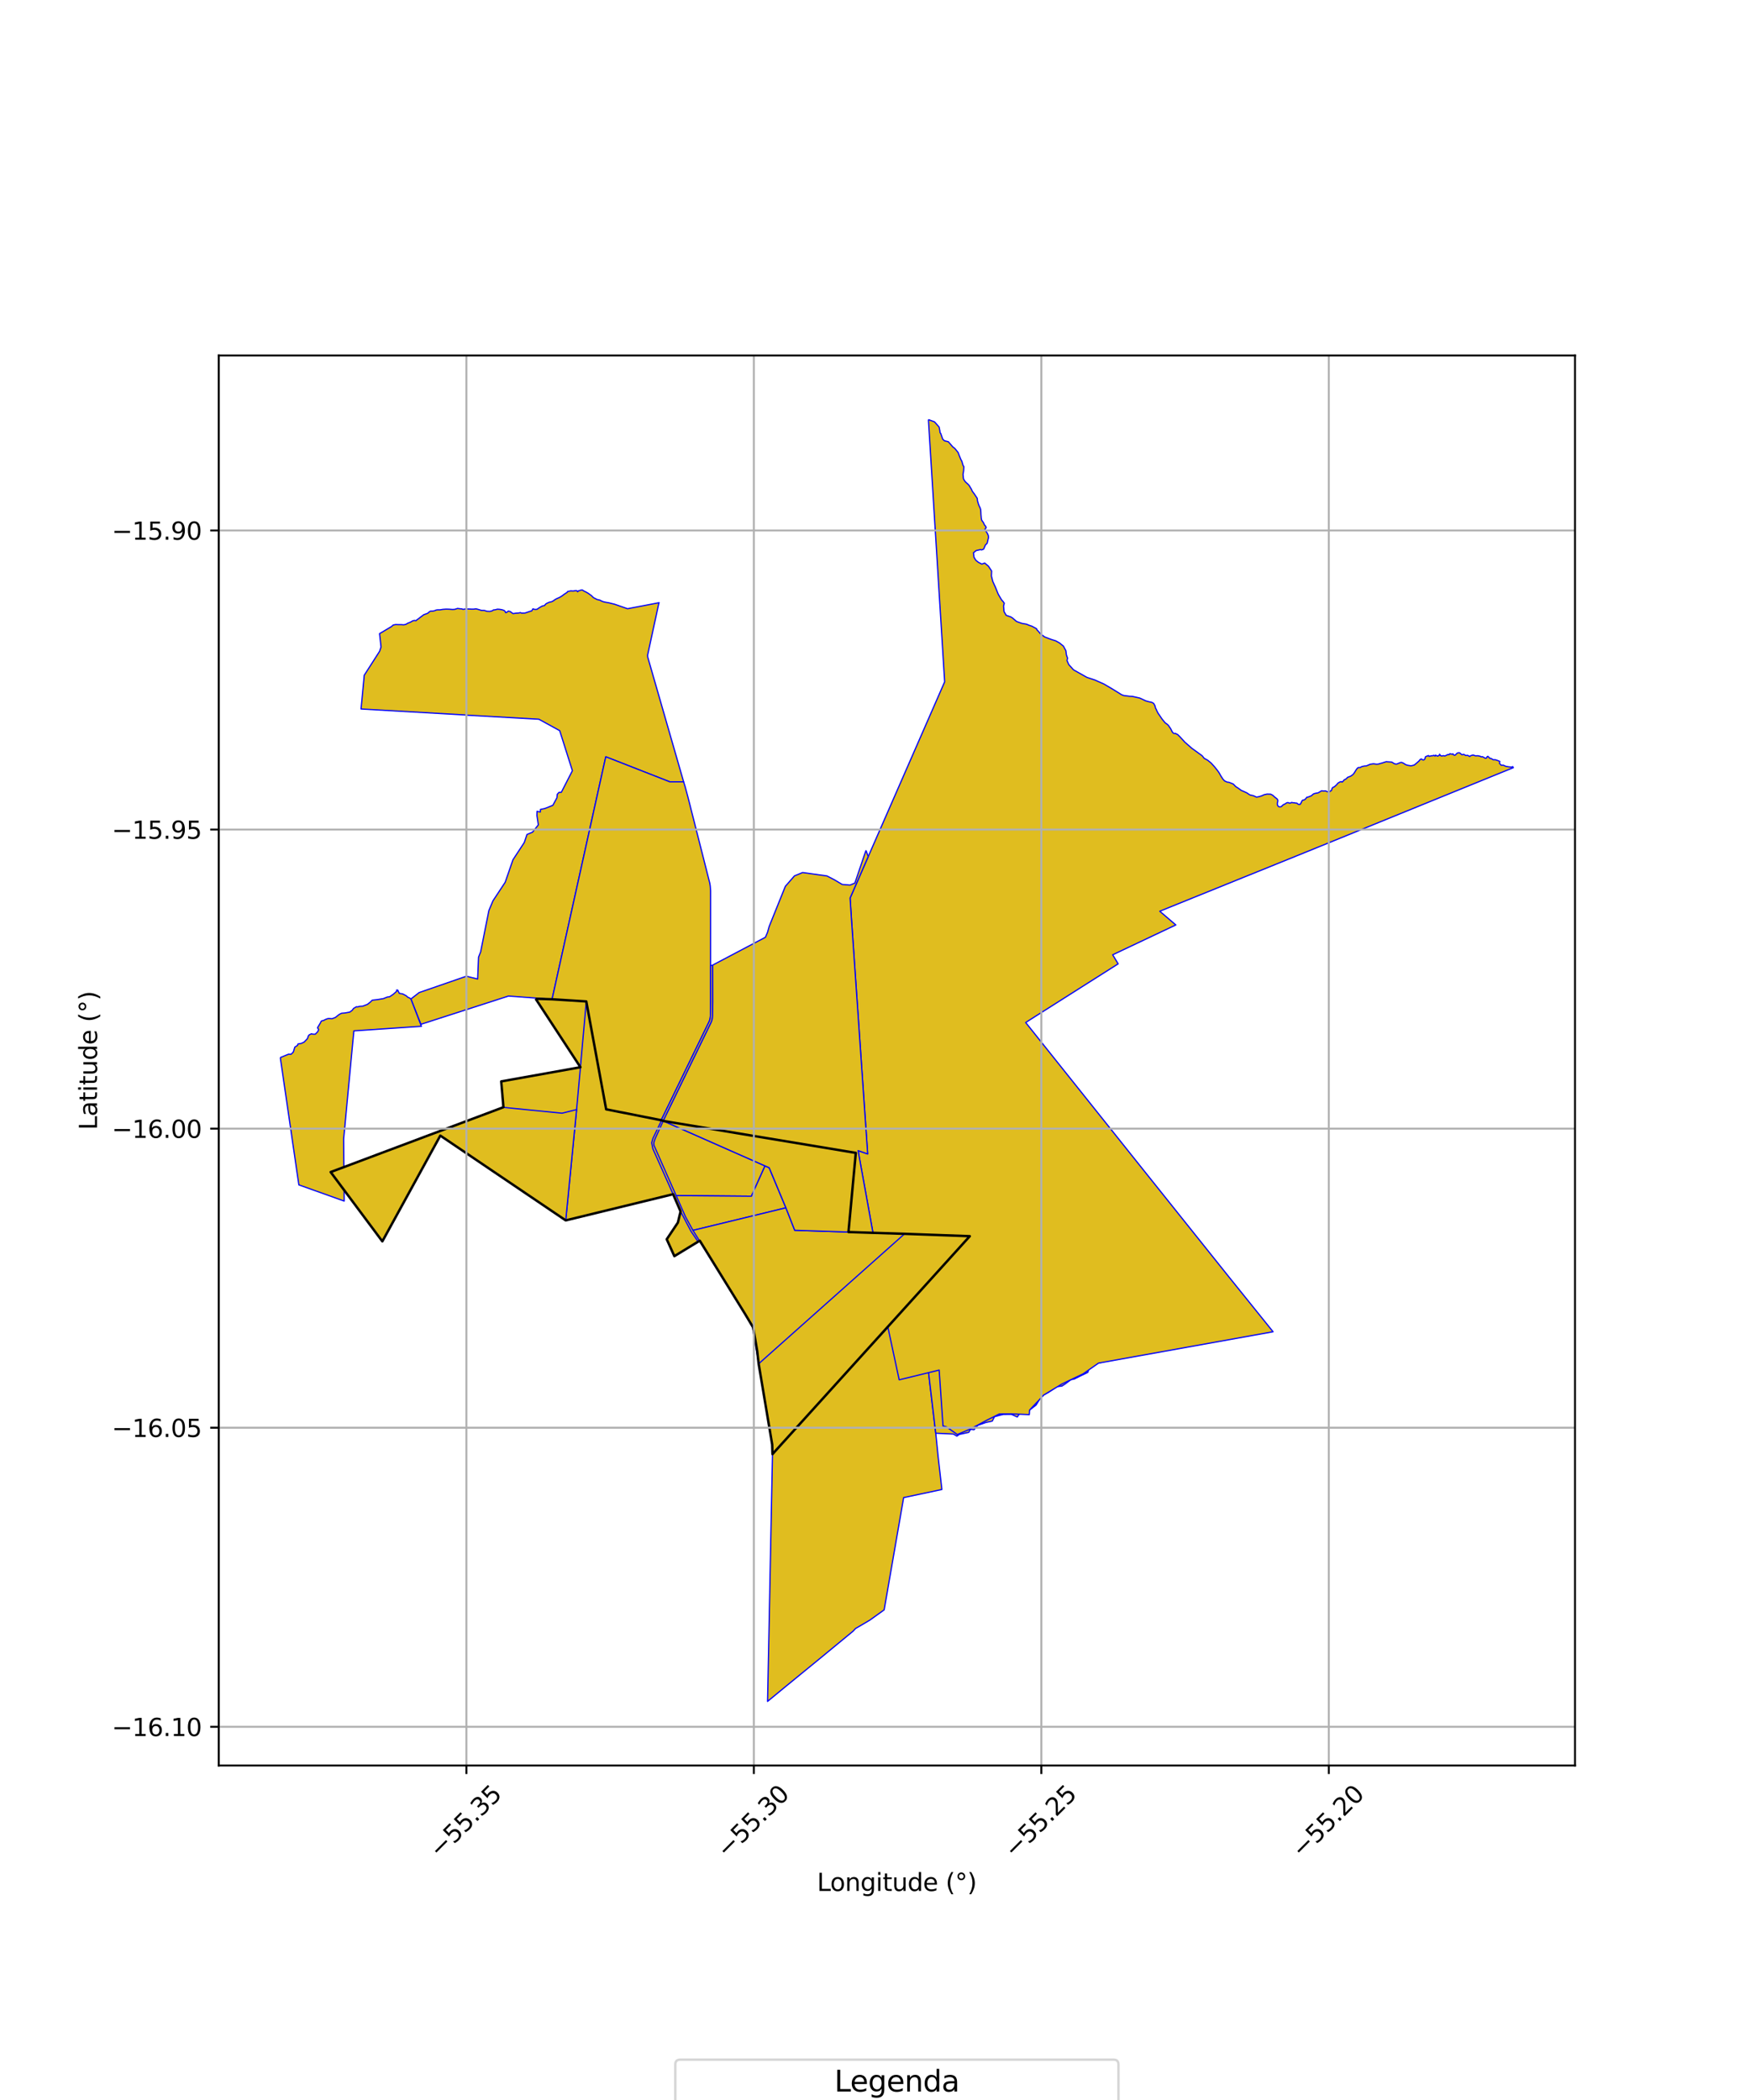 <?xml version="1.0" encoding="utf-8" standalone="no"?>
<!DOCTYPE svg PUBLIC "-//W3C//DTD SVG 1.1//EN"
  "http://www.w3.org/Graphics/SVG/1.1/DTD/svg11.dtd">
<svg xmlns:xlink="http://www.w3.org/1999/xlink" width="720pt" height="864pt" viewBox="0 0 720 864" xmlns="http://www.w3.org/2000/svg" version="1.1">
 <defs>
  <style type="text/css">*{stroke-linejoin: round; stroke-linecap: butt}</style>
 </defs>
 <g id="figure_1">
  <g id="patch_1">
   <path d="M 0 864 
L 720 864 
L 720 0 
L 0 0 
z
" style="fill: #ffffff"/>
  </g>
  <g id="axes_1">
   <g id="patch_2">
    <path d="M 90 726.38 
L 648 726.38 
L 648 146.26 
L 90 146.26 
z
" style="fill: #ffffff"/>
   </g>
   <g id="PatchCollection_1">
    <path d="M 378.11 531.686 
L 384.995 589.664 
L 385.947 599.058 
L 387.517 612.825 
L 371.784 616.158 
L 363.768 662.349 
L 357.857 666.584 
L 352.007 670.014 
L 350.957 671.132 
L 343.838 676.997 
L 336.873 682.733 
L 329.866 688.458 
L 322.811 694.23 
L 315.795 700.011 
L 317.828 598.262 
L 324.87 590.494 
L 378.11 531.686 
" clip-path="url(#p2ada245ea2)" style="fill: #e0bd1f; stroke: #0000ff; stroke-width: 0.5"/>
    <path d="M 457.426 473.538 
L 459.185 475.378 
L 461.657 478.328 
L 461.463 480.389 
L 462.089 482.72 
L 463.163 485.36 
L 464.811 487.064 
L 465.758 489.378 
L 466.228 490.375 
L 467.272 491.517 
L 469.516 493.693 
L 472.239 495.311 
L 473.869 496.977 
L 473.793 499.03 
L 475.78 500.808 
L 476.945 502.625 
L 478.566 504.715 
L 478.341 508.083 
L 479.976 508.385 
L 481.222 508.684 
L 485.569 509.51 
L 487.148 510.608 
L 489.272 510.861 
L 490.507 511.927 
L 491.116 514.079 
L 490.195 516.885 
L 490.865 518.833 
L 493.691 521.299 
L 495.203 523.283 
L 497.397 524.261 
L 496.317 525.333 
L 494.381 526.827 
L 491.435 530.068 
L 490.445 529.147 
L 488.471 528.696 
L 486.788 526.933 
L 483.691 526.631 
L 482.055 525.371 
L 480.565 527.172 
L 479.284 528.729 
L 477.725 529.5 
L 476.509 531.755 
L 476.142 534.009 
L 473.431 537.019 
L 471.7 538.381 
L 470.279 541.192 
L 470.583 544.441 
L 470.334 547.448 
L 469.401 551.038 
L 467.987 552.388 
L 466.354 554.343 
L 463.579 554.697 
L 459.675 558.034 
L 455.411 558.662 
L 453.909 560.311 
L 449.571 561.4 
L 448.267 562.366 
L 447.563 564.629 
L 444.082 566.325 
L 441.914 567.398 
L 440.669 567.59 
L 438.176 569.451 
L 436.915 570.263 
L 434.836 570.52 
L 433.213 571.614 
L 431.363 572.865 
L 428.544 574.346 
L 426.273 578.078 
L 423.584 580.157 
L 421.798 580.49 
L 420.694 581.015 
L 419.115 582.096 
L 418.564 582.981 
L 416.151 581.931 
L 412.828 581.949 
L 411.37 582.281 
L 409.156 582.86 
L 408.245 584.684 
L 405.571 585.265 
L 402.255 586.44 
L 400.699 588.257 
L 399.361 588.028 
L 398.57 589.318 
L 394.685 590.167 
L 393.694 590.873 
L 392.228 590.005 
L 384.995 589.664 
L 378.11 531.686 
L 399 508.605 
L 404.543 499.345 
L 406.465 500.782 
L 409.922 500.309 
L 413.965 499.625 
L 417.425 499.298 
L 419.769 498.871 
L 423.796 497.142 
L 426.709 495.581 
L 434.235 491.964 
L 437.541 490.656 
L 439.275 489.812 
L 443.524 487.48 
L 446.035 484.858 
L 448.481 482.323 
L 451.318 479.048 
L 454.02 476.033 
L 454.948 475.017 
L 456.164 473.702 
L 457.426 473.538 
" clip-path="url(#p2ada245ea2)" style="fill: #e0bd1f; stroke: #0000ff; stroke-width: 0.5"/>
    <path d="M 381.967 172.629 
L 384.49 173.559 
L 386.378 175.693 
L 386.617 176.872 
L 386.7 177.253 
L 386.718 177.531 
L 386.744 177.944 
L 387.138 178.505 
L 387.155 178.678 
L 387.871 180.704 
L 388.593 181.35 
L 390.171 181.735 
L 392.002 183.851 
L 392.698 184.38 
L 392.937 184.611 
L 394.207 186.19 
L 394.557 187.154 
L 395.155 188.627 
L 395.478 189.346 
L 395.71 189.703 
L 396.215 191.465 
L 396.549 191.993 
L 396.464 193.697 
L 396.207 195.207 
L 396.367 196.823 
L 396.581 197.378 
L 397.058 198.057 
L 397.271 198.325 
L 398.415 199.371 
L 398.848 199.878 
L 399.09 200.346 
L 399.633 201.218 
L 400.036 202.12 
L 400.249 202.404 
L 400.881 203.245 
L 401.311 203.895 
L 402.02 204.952 
L 402.105 205.312 
L 402.172 206.081 
L 402.548 207.38 
L 402.816 208.067 
L 403.265 208.99 
L 403.483 209.699 
L 403.564 210.675 
L 403.595 211.588 
L 403.738 213.272 
L 403.914 214.055 
L 404.262 214.545 
L 404.608 215.014 
L 404.997 215.88 
L 405.152 216.094 
L 405.566 216.57 
L 405.734 217.077 
L 405.68 217.194 
L 405.319 217.6 
L 405.273 218.188 
L 405.892 218.901 
L 406.338 219.685 
L 406.624 220.388 
L 406.696 221.179 
L 406.652 221.362 
L 406.466 222.086 
L 406.142 223.497 
L 405.392 224.283 
L 404.975 225.293 
L 404.689 225.938 
L 403.86 226.253 
L 403.36 226.128 
L 401.615 226.524 
L 400.505 227.429 
L 400.73 229.271 
L 401.486 230.51 
L 402.521 231.338 
L 403.951 232.08 
L 405.129 231.645 
L 406.705 232.98 
L 407.983 234.944 
L 407.9 237.008 
L 408.436 239.157 
L 409.582 241.696 
L 410.47 243.896 
L 410.72 244.492 
L 411.658 246.113 
L 412.195 246.959 
L 412.567 247.331 
L 413.2 248.189 
L 412.912 249.198 
L 412.899 249.475 
L 413.079 251.611 
L 413.97 253.156 
L 415.947 253.857 
L 416.553 254.239 
L 417.92 255.425 
L 418.335 255.734 
L 420.42 256.473 
L 422.361 256.815 
L 423.255 257.202 
L 424.641 257.673 
L 425.086 257.929 
L 426.174 258.508 
L 426.479 258.726 
L 426.712 259.241 
L 427.132 259.635 
L 428.105 260.795 
L 429.824 262.069 
L 431.751 262.795 
L 432.853 263.191 
L 434.337 263.652 
L 435.912 264.527 
L 437.525 265.846 
L 438.526 267.713 
L 438.753 269.468 
L 439.213 270.777 
L 438.998 271.792 
L 439.733 273.438 
L 441.669 275.578 
L 446.734 278.439 
L 447.249 278.711 
L 450.558 279.809 
L 454.172 281.422 
L 457.651 283.458 
L 461.473 285.83 
L 462.363 286.16 
L 464.721 286.465 
L 465.825 286.505 
L 468.814 287.168 
L 469.319 287.368 
L 471.344 288.339 
L 472.531 288.669 
L 473.938 288.975 
L 474.674 289.427 
L 475.193 290.403 
L 475.42 291.355 
L 475.739 291.889 
L 475.884 292.285 
L 476.462 293.439 
L 476.982 294.181 
L 477.538 295.007 
L 478.155 295.901 
L 478.909 296.822 
L 479.418 297.419 
L 480.074 297.865 
L 480.726 298.451 
L 481.16 299.108 
L 481.603 299.742 
L 481.885 300.274 
L 482.17 300.872 
L 482.481 301.361 
L 482.879 301.723 
L 483.396 301.785 
L 483.641 301.711 
L 484.031 302.018 
L 484.412 302.163 
L 484.649 302.283 
L 484.842 302.601 
L 485.058 302.713 
L 487.135 304.95 
L 487.309 305.188 
L 490.311 307.827 
L 492.344 309.295 
L 494.594 310.929 
L 495.441 311.994 
L 496.909 312.801 
L 498.319 313.97 
L 499.737 315.529 
L 500.875 316.966 
L 501.523 317.86 
L 502.373 319.362 
L 503.16 320.579 
L 503.832 321.281 
L 504.506 321.605 
L 505.054 321.828 
L 505.581 321.84 
L 507.388 322.56 
L 508.417 323.619 
L 509.515 324.325 
L 510.668 325.176 
L 511.782 325.653 
L 512.973 326.203 
L 514.035 326.918 
L 514.366 327.082 
L 515.708 327.379 
L 516.961 327.964 
L 518.018 327.767 
L 519.101 327.425 
L 520.083 326.971 
L 521.269 326.708 
L 522.734 326.729 
L 523.575 327.151 
L 524.536 328.007 
L 525.351 328.633 
L 525.656 329.024 
L 525.757 329.481 
L 525.523 330.523 
L 525.565 331.166 
L 525.907 331.736 
L 526.318 331.955 
L 526.777 331.946 
L 527.143 331.855 
L 527.292 331.766 
L 527.604 331.402 
L 528.112 331.021 
L 528.294 330.941 
L 528.646 330.792 
L 529.26 330.379 
L 529.68 330.21 
L 530.064 330.237 
L 530.535 330.458 
L 531.038 330.373 
L 531.349 330.147 
L 532.04 330.27 
L 532.572 330.279 
L 532.873 330.397 
L 533.573 330.423 
L 533.777 330.627 
L 533.864 330.736 
L 534.323 330.935 
L 534.494 331.01 
L 534.942 330.93 
L 535.005 330.773 
L 535.082 330.662 
L 535.332 330.295 
L 535.401 330.083 
L 535.602 329.668 
L 535.685 329.532 
L 535.755 329.362 
L 536.024 329.189 
L 536.285 329.152 
L 536.453 329.152 
L 537.001 328.834 
L 537.533 328.201 
L 537.63 328.034 
L 538.261 327.917 
L 539.523 327.402 
L 540.38 326.661 
L 541.001 326.44 
L 542.356 326.185 
L 543.445 325.522 
L 543.755 325.347 
L 544.435 325.438 
L 545.356 325.401 
L 545.962 325.664 
L 546.421 325.786 
L 546.711 325.829 
L 547.018 325.81 
L 547.141 325.683 
L 547.15 325.513 
L 547.74 325.304 
L 547.979 324.638 
L 548.08 324.304 
L 548.209 324.171 
L 548.482 323.898 
L 549.009 323.708 
L 549.323 323.405 
L 549.881 322.901 
L 550.039 322.742 
L 550.414 322.238 
L 551.189 321.766 
L 551.806 321.55 
L 552.177 321.78 
L 552.539 321.461 
L 553.038 320.857 
L 553.429 320.646 
L 553.599 320.611 
L 554.036 320.276 
L 554.39 319.859 
L 554.47 319.809 
L 555.034 319.604 
L 555.681 319.34 
L 555.973 319.156 
L 556.504 318.781 
L 556.691 318.621 
L 557.117 318.094 
L 557.649 317.231 
L 558.064 316.56 
L 558.516 316.019 
L 558.889 315.786 
L 559.648 315.778 
L 560.048 315.511 
L 560.513 315.343 
L 561.153 315.201 
L 561.643 315.134 
L 562.058 315.144 
L 563.016 314.753 
L 563.706 314.444 
L 565.076 314.25 
L 565.946 314.356 
L 566.217 314.416 
L 567.063 314.368 
L 567.567 314.224 
L 567.667 314.176 
L 568.859 313.866 
L 569.05 313.782 
L 570.361 313.37 
L 570.657 313.414 
L 572.549 313.53 
L 573.042 313.794 
L 573.434 314.085 
L 574.181 314.367 
L 574.681 314.346 
L 575.615 313.96 
L 575.796 313.875 
L 576.303 313.702 
L 576.762 313.712 
L 577.436 314.013 
L 578.072 314.433 
L 578.395 314.604 
L 578.994 314.823 
L 580.547 315.09 
L 581.845 314.76 
L 582.96 313.852 
L 583.8 313.105 
L 584.303 312.475 
L 584.784 312.256 
L 585.265 312.601 
L 585.726 312.687 
L 586.216 312.298 
L 586.411 311.561 
L 586.544 311.297 
L 587.721 310.849 
L 587.961 311.184 
L 588.564 311.046 
L 589.052 310.929 
L 589.51 310.938 
L 589.962 310.76 
L 590.407 311.065 
L 590.648 310.716 
L 591.466 311.112 
L 592.241 310.696 
L 592.27 310.293 
L 592.659 310.838 
L 593.086 311.057 
L 593.874 310.903 
L 594.441 311.039 
L 595.109 310.735 
L 595.3 310.637 
L 595.643 310.441 
L 596.123 310.513 
L 596.542 310.095 
L 597.04 310.234 
L 597.403 310.328 
L 597.792 310.147 
L 598.024 310.571 
L 598.465 310.731 
L 598.77 310.62 
L 599.405 309.967 
L 599.877 309.715 
L 600.498 309.708 
L 601.505 310.538 
L 602.205 310.333 
L 603.055 310.836 
L 603.833 310.771 
L 604.682 311.246 
L 605.048 310.931 
L 605.561 310.786 
L 606.037 310.627 
L 607.012 310.959 
L 608.141 310.947 
L 608.72 311.106 
L 609.034 311.136 
L 609.379 311.404 
L 609.907 311.319 
L 610.579 311.651 
L 611.127 311.991 
L 611.594 311.857 
L 611.843 311.316 
L 612.151 311.168 
L 613.072 312.072 
L 613.418 312.012 
L 614.393 312.601 
L 615.173 312.572 
L 616.324 312.945 
L 617.063 313.263 
L 616.924 314.076 
L 617.683 314.864 
L 618.493 314.819 
L 619.58 315.303 
L 620.81 315.505 
L 621.908 315.598 
L 622.402 315.407 
L 622.636 315.847 
L 619.746 317.013 
L 542.001 348.666 
L 524.66 355.698 
L 511.345 361.078 
L 477.163 374.914 
L 483.769 380.548 
L 457.789 392.83 
L 460.038 396.557 
L 421.991 420.686 
L 470.549 481.504 
L 505.497 525.215 
L 523.782 547.924 
L 451.948 560.832 
L 445.658 565.228 
L 436.938 569.39 
L 429.444 573.937 
L 423.594 580.157 
L 423.477 582.039 
L 416.155 581.709 
L 411.18 581.736 
L 406.163 584.225 
L 398.996 588.056 
L 393.841 590.191 
L 389.453 587.093 
L 387.985 586.661 
L 386.4 563.689 
L 369.948 567.695 
L 365.267 545.873 
L 399 508.605 
L 372.176 507.627 
L 359.159 507.22 
L 353.035 473.394 
L 356.977 474.762 
L 350.317 378.253 
L 349.75 369.484 
L 388.659 280.522 
L 381.967 172.629 
" clip-path="url(#p2ada245ea2)" style="fill: #e0bd1f; stroke: #0000ff; stroke-width: 0.5"/>
    <path d="M 220.38 410.924 
L 227.136 411.128 
L 241.21 412.019 
L 249.388 456.403 
L 272.206 460.924 
L 272.87 461.184 
L 352.099 474.335 
L 349.082 506.895 
L 359.159 507.22 
L 372.176 507.627 
L 399 508.605 
L 365.267 545.873 
L 324.87 590.494 
L 317.828 598.262 
L 317.696 594.316 
L 312.126 561.106 
L 311.527 555.819 
L 309.877 546.184 
L 306.591 540.685 
L 287.917 510.463 
L 287.211 510.874 
L 277.451 516.818 
L 274.312 509.87 
L 278.894 503.017 
L 280.007 498.427 
L 276.941 491.334 
L 232.751 502.105 
L 181.163 467.225 
L 157.308 510.742 
L 136.045 482.218 
L 207.124 455.54 
L 206.215 444.92 
L 238.808 439.085 
L 220.38 410.924 
" clip-path="url(#p2ada245ea2)" style="fill: #e0bd1f; stroke: #0000ff; stroke-width: 0.5"/>
    <path d="M 239.47 242.662 
L 240.296 243.196 
L 240.785 243.422 
L 241.405 243.742 
L 242.083 244.155 
L 242.703 244.607 
L 243.342 245.058 
L 243.794 245.529 
L 243.813 245.566 
L 244.302 245.961 
L 244.941 246.281 
L 245.618 246.638 
L 246.821 246.92 
L 247.253 247.165 
L 248.081 247.521 
L 248.795 247.709 
L 249.491 247.841 
L 250.487 248.01 
L 251.52 248.273 
L 252.856 248.593 
L 258.189 250.449 
L 271.184 247.963 
L 271.049 248.255 
L 270.683 249.965 
L 266.448 269.528 
L 266.485 270.308 
L 281.262 321.657 
L 275.523 321.65 
L 249.231 311.359 
L 227.136 411.128 
L 209.201 409.806 
L 173.169 421.429 
L 169.053 411.011 
L 172.452 408.365 
L 191.875 401.65 
L 196.519 402.799 
L 196.881 393.801 
L 197.754 391.615 
L 201.125 374.672 
L 202.794 370.66 
L 207.859 362.964 
L 211.04 353.74 
L 215.706 346.622 
L 216.813 343.327 
L 219.119 342.358 
L 221.477 339.38 
L 220.911 335.56 
L 220.96 333.798 
L 222.314 334.072 
L 222.352 333.025 
L 224.143 332.646 
L 227.455 331.332 
L 229.134 328.224 
L 229.282 326.78 
L 229.963 326.02 
L 230.944 325.973 
L 235.497 317.09 
L 230.277 300.618 
L 221.691 295.908 
L 192.397 294.262 
L 191.747 294.178 
L 148.54 291.701 
L 149.739 279.177 
L 149.855 277.819 
L 156.184 267.95 
L 156.769 266.173 
L 156.159 260.697 
L 161.117 257.744 
L 161.757 257.162 
L 162.772 256.955 
L 163.938 256.992 
L 165.104 256.992 
L 166.063 257.067 
L 166.947 256.899 
L 167.792 256.391 
L 168.789 256.014 
L 169.898 255.393 
L 170.613 255.262 
L 171.101 255.393 
L 171.647 254.923 
L 172.174 254.566 
L 173.058 253.869 
L 173.606 253.475 
L 174.34 252.911 
L 175.449 252.516 
L 176.012 252.29 
L 176.671 251.688 
L 177.197 251.425 
L 177.818 251.443 
L 178.777 251.274 
L 179.416 250.992 
L 179.905 250.916 
L 181.071 250.898 
L 182.124 250.71 
L 183.441 250.615 
L 184.644 250.634 
L 186.167 250.747 
L 187.145 250.691 
L 188.247 250.332 
L 189.3 250.464 
L 190.015 250.52 
L 190.485 250.709 
L 191.538 250.558 
L 192.778 250.558 
L 192.797 250.558 
L 193.907 250.615 
L 194.903 250.615 
L 195.844 250.483 
L 196.896 250.765 
L 197.987 251.104 
L 198.025 251.122 
L 198.852 251.141 
L 199.329 251.161 
L 200.326 251.499 
L 201.566 251.555 
L 202.563 251.273 
L 203.108 250.897 
L 203.466 250.935 
L 204.65 250.633 
L 205.591 250.69 
L 206.606 250.878 
L 207.377 251.141 
L 207.866 251.574 
L 208.034 252.082 
L 208.569 251.886 
L 209.115 251.416 
L 209.998 251.642 
L 210.563 252.112 
L 211.146 252.469 
L 211.935 252.318 
L 212.575 252.262 
L 213.29 252.225 
L 214.136 252.055 
L 214.587 252.262 
L 215.998 252.224 
L 216.712 251.979 
L 217.931 251.566 
L 218.795 251.321 
L 219.247 250.512 
L 220.075 250.737 
L 220.958 250.68 
L 221.635 250.191 
L 222.181 249.853 
L 223.159 249.306 
L 223.987 249.156 
L 224.024 249.118 
L 224.081 249.062 
L 224.57 248.478 
L 225.247 248.083 
L 225.322 248.083 
L 225.962 247.781 
L 226.959 247.556 
L 227.622 247.217 
L 228.318 246.709 
L 229.069 246.295 
L 229.089 246.295 
L 230.292 245.749 
L 231.327 245.109 
L 232.135 244.488 
L 233.264 243.754 
L 233.545 243.377 
L 234.166 243.245 
L 234.825 243.114 
L 235.822 243.17 
L 236.894 242.982 
L 237.401 243.076 
L 237.649 243.471 
L 238.022 243.076 
L 238.567 242.944 
L 239.47 242.662 
" clip-path="url(#p2ada245ea2)" style="fill: #e0bd1f; stroke: #0000ff; stroke-width: 0.5"/>
    <path d="M 249.231 311.359 
L 275.523 321.65 
L 281.262 321.657 
L 281.881 323.662 
L 282.938 327.549 
L 292.023 363.352 
L 292.205 364.503 
L 292.355 366.536 
L 292.341 397.215 
L 292.368 412.259 
L 292.287 417.951 
L 292.237 418.53 
L 292.162 419.008 
L 292.04 419.548 
L 291.797 420.239 
L 272.029 460.888 
L 249.388 456.403 
L 241.214 412.021 
L 241.21 412.019 
L 227.136 411.128 
L 249.231 311.359 
" clip-path="url(#p2ada245ea2)" style="fill: #e0bd1f; stroke: #0000ff; stroke-width: 0.5"/>
    <path d="M 241.214 412.021 
L 249.388 456.403 
L 272.029 460.888 
L 272.206 460.924 
L 268.644 468.35 
L 268.124 470.176 
L 268.591 472.594 
L 276.941 491.334 
L 232.751 502.105 
L 237.226 456.512 
L 238.808 439.085 
L 241.214 412.021 
" clip-path="url(#p2ada245ea2)" style="fill: #e0bd1f; stroke: #0000ff; stroke-width: 0.5"/>
    <path d="M 272.87 461.184 
L 314.757 479.687 
L 309.142 492.161 
L 278.184 491.895 
L 269.066 471.24 
L 269.008 470.069 
L 269.516 468.534 
L 272.87 461.184 
" clip-path="url(#p2ada245ea2)" style="fill: #e0bd1f; stroke: #0000ff; stroke-width: 0.5"/>
    <path d="M 293.225 397.09 
L 293.251 412.265 
L 293.17 417.995 
L 293.115 418.637 
L 293.031 419.177 
L 292.89 419.795 
L 292.614 420.584 
L 272.87 461.184 
L 272.206 460.924 
L 272.029 460.888 
L 291.797 420.239 
L 292.04 419.548 
L 292.162 419.008 
L 292.237 418.53 
L 292.287 417.951 
L 292.368 412.259 
L 292.341 397.215 
L 293.041 397.194 
L 293.225 397.09 
" clip-path="url(#p2ada245ea2)" style="fill: #e0bd1f; stroke: #0000ff; stroke-width: 0.5"/>
    <path d="M 356.284 349.854 
L 357.216 352.413 
L 349.75 369.484 
L 350.317 378.253 
L 351.974 402.283 
L 352.005 402.726 
L 356.977 474.762 
L 353.035 473.394 
L 359.159 507.22 
L 349.082 506.895 
L 352.099 474.335 
L 272.87 461.184 
L 292.614 420.584 
L 292.89 419.795 
L 293.031 419.177 
L 293.115 418.637 
L 293.17 417.995 
L 293.251 412.265 
L 293.225 397.09 
L 293.953 396.675 
L 314.911 385.618 
L 315.768 383.616 
L 316.441 381.218 
L 323.111 364.663 
L 326.869 360.356 
L 330.226 358.989 
L 340.243 360.387 
L 343.313 361.981 
L 346.508 363.888 
L 349.715 364.152 
L 351.72 363.317 
L 356.284 349.854 
" clip-path="url(#p2ada245ea2)" style="fill: #e0bd1f; stroke: #0000ff; stroke-width: 0.5"/>
    <path d="M 314.757 479.687 
L 316.464 480.441 
L 323.347 496.929 
L 285.102 506.211 
L 282.048 500.648 
L 278.184 491.895 
L 309.142 492.161 
L 314.757 479.687 
" clip-path="url(#p2ada245ea2)" style="fill: #e0bd1f; stroke: #0000ff; stroke-width: 0.5"/>
    <path d="M 323.347 496.929 
L 326.973 506.175 
L 349.082 506.895 
L 359.159 507.22 
L 372.176 507.627 
L 312.126 561.106 
L 309.513 545.417 
L 285.102 506.211 
L 323.347 496.929 
" clip-path="url(#p2ada245ea2)" style="fill: #e0bd1f; stroke: #0000ff; stroke-width: 0.5"/>
    <path d="M 272.87 461.184 
L 352.099 474.335 
L 349.082 506.895 
L 326.973 506.175 
L 323.347 496.929 
L 316.464 480.441 
L 314.757 479.687 
L 272.87 461.184 
" clip-path="url(#p2ada245ea2)" style="fill: #e0bd1f; stroke: #0000ff; stroke-width: 0.5"/>
    <path d="M 206.982 455.593 
L 231.258 458 
L 237.226 456.512 
L 232.751 502.105 
L 181.163 467.225 
L 157.308 510.742 
L 136.045 482.218 
L 206.982 455.593 
" clip-path="url(#p2ada245ea2)" style="fill: #e0bd1f; stroke: #0000ff; stroke-width: 0.5"/>
    <path d="M 280.022 498.429 
L 284.339 506.662 
L 287.226 510.876 
L 277.466 516.819 
L 274.328 509.871 
L 278.909 503.018 
L 280.022 498.429 
" clip-path="url(#p2ada245ea2)" style="fill: #e0bd1f; stroke: #0000ff; stroke-width: 0.5"/>
    <path d="M 163.23 407.288 
L 163.651 407.361 
L 164.28 408.696 
L 165.663 408.923 
L 167.101 409.675 
L 167.864 410.34 
L 168.513 410.593 
L 169.053 411.011 
L 173.386 422.255 
L 145.588 424.125 
L 141.391 468.574 
L 141.487 480.175 
L 136.045 482.218 
L 141.565 489.623 
L 141.602 494.157 
L 122.953 487.492 
L 115.364 435.415 
L 115.443 435.064 
L 118.705 433.727 
L 119.742 433.767 
L 120.681 432.837 
L 121.302 430.799 
L 122.4 430.123 
L 122.581 429.522 
L 123.965 429.281 
L 125.135 428.734 
L 126.485 427.328 
L 126.892 426.133 
L 127.215 425.783 
L 128.158 425.313 
L 128.34 425.418 
L 128.98 425.501 
L 129.706 425.497 
L 130.752 424.441 
L 131.093 423.556 
L 130.634 422.839 
L 131.896 420.727 
L 132.167 420.111 
L 132.682 419.936 
L 133.197 419.828 
L 133.646 419.554 
L 134.675 419.139 
L 135.281 419.034 
L 136.587 419.132 
L 137.972 418.612 
L 139.488 417.415 
L 140.496 416.882 
L 141.923 416.762 
L 143.896 416.409 
L 144.913 415.658 
L 145.482 414.883 
L 146.649 414.205 
L 147.111 414.284 
L 147.945 414.034 
L 149.203 413.973 
L 151.184 413.215 
L 152.314 412.325 
L 153.146 411.504 
L 155.28 411.263 
L 157.722 410.862 
L 159.372 410.197 
L 160.274 410.103 
L 161.777 409.095 
L 163.224 407.815 
L 163.134 407.338 
L 163.23 407.288 
" clip-path="url(#p2ada245ea2)" style="fill: #e0bd1f; stroke: #0000ff; stroke-width: 0.5"/>
   </g>
   <g id="PatchCollection_2">
    <path d="M 220.38 410.924 
L 227.136 411.128 
L 241.21 412.019 
L 249.388 456.403 
L 272.206 460.924 
L 272.87 461.184 
L 352.099 474.335 
L 349.082 506.895 
L 359.159 507.22 
L 372.176 507.627 
L 399 508.605 
L 365.267 545.873 
L 324.87 590.494 
L 317.828 598.262 
L 317.696 594.316 
L 312.126 561.106 
L 311.527 555.819 
L 309.877 546.184 
L 306.591 540.685 
L 287.917 510.463 
L 287.211 510.874 
L 277.451 516.818 
L 274.312 509.87 
L 278.894 503.017 
L 280.007 498.427 
L 276.941 491.334 
L 232.751 502.105 
L 181.163 467.225 
L 157.308 510.742 
L 136.045 482.218 
L 207.124 455.54 
L 206.215 444.92 
L 238.808 439.085 
L 220.38 410.924 
" clip-path="url(#p2ada245ea2)" style="fill: none; stroke: #000000"/>
   </g>
   <g id="matplotlib.axis_1">
    <g id="xtick_1">
     <g id="line2d_1">
      <path d="M 191.885 726.38 
L 191.885 146.26 
" clip-path="url(#p2ada245ea2)" style="fill: none; stroke: #b0b0b0; stroke-width: 0.8; stroke-linecap: square"/>
     </g>
     <g id="line2d_2">
      <defs>
       <path id="ma9c454952b" d="M 0 0 
L 0 3.5 
" style="stroke: #000000; stroke-width: 0.8"/>
      </defs>
      <g>
       <use xlink:href="#ma9c454952b" x="191.885" y="726.38" style="stroke: #000000; stroke-width: 0.8"/>
      </g>
     </g>
     <g id="text_1">
      <!-- −55.35 -->
      <g transform="translate(180.752 764.922) rotate(-45) scale(0.1 -0.1)">
       <defs>
        <path id="DejaVuSans-2212" d="M 678 2272 
L 4684 2272 
L 4684 1741 
L 678 1741 
L 678 2272 
z
" transform="scale(0.016)"/>
        <path id="DejaVuSans-35" d="M 691 4666 
L 3169 4666 
L 3169 4134 
L 1269 4134 
L 1269 2991 
Q 1406 3038 1543 3061 
Q 1681 3084 1819 3084 
Q 2600 3084 3056 2656 
Q 3513 2228 3513 1497 
Q 3513 744 3044 326 
Q 2575 -91 1722 -91 
Q 1428 -91 1123 -41 
Q 819 9 494 109 
L 494 744 
Q 775 591 1075 516 
Q 1375 441 1709 441 
Q 2250 441 2565 725 
Q 2881 1009 2881 1497 
Q 2881 1984 2565 2268 
Q 2250 2553 1709 2553 
Q 1456 2553 1204 2497 
Q 953 2441 691 2322 
L 691 4666 
z
" transform="scale(0.016)"/>
        <path id="DejaVuSans-2e" d="M 684 794 
L 1344 794 
L 1344 0 
L 684 0 
L 684 794 
z
" transform="scale(0.016)"/>
        <path id="DejaVuSans-33" d="M 2597 2516 
Q 3050 2419 3304 2112 
Q 3559 1806 3559 1356 
Q 3559 666 3084 287 
Q 2609 -91 1734 -91 
Q 1441 -91 1130 -33 
Q 819 25 488 141 
L 488 750 
Q 750 597 1062 519 
Q 1375 441 1716 441 
Q 2309 441 2620 675 
Q 2931 909 2931 1356 
Q 2931 1769 2642 2001 
Q 2353 2234 1838 2234 
L 1294 2234 
L 1294 2753 
L 1863 2753 
Q 2328 2753 2575 2939 
Q 2822 3125 2822 3475 
Q 2822 3834 2567 4026 
Q 2313 4219 1838 4219 
Q 1578 4219 1281 4162 
Q 984 4106 628 3988 
L 628 4550 
Q 988 4650 1302 4700 
Q 1616 4750 1894 4750 
Q 2613 4750 3031 4423 
Q 3450 4097 3450 3541 
Q 3450 3153 3228 2886 
Q 3006 2619 2597 2516 
z
" transform="scale(0.016)"/>
       </defs>
       <use xlink:href="#DejaVuSans-2212"/>
       <use xlink:href="#DejaVuSans-35" transform="translate(83.789 0)"/>
       <use xlink:href="#DejaVuSans-35" transform="translate(147.412 0)"/>
       <use xlink:href="#DejaVuSans-2e" transform="translate(211.035 0)"/>
       <use xlink:href="#DejaVuSans-33" transform="translate(242.822 0)"/>
       <use xlink:href="#DejaVuSans-35" transform="translate(306.445 0)"/>
      </g>
     </g>
    </g>
    <g id="xtick_2">
     <g id="line2d_3">
      <path d="M 310.159 726.38 
L 310.159 146.26 
" clip-path="url(#p2ada245ea2)" style="fill: none; stroke: #b0b0b0; stroke-width: 0.8; stroke-linecap: square"/>
     </g>
     <g id="line2d_4">
      <g>
       <use xlink:href="#ma9c454952b" x="310.159" y="726.38" style="stroke: #000000; stroke-width: 0.8"/>
      </g>
     </g>
     <g id="text_2">
      <!-- −55.30 -->
      <g transform="translate(299.026 764.922) rotate(-45) scale(0.1 -0.1)">
       <defs>
        <path id="DejaVuSans-30" d="M 2034 4250 
Q 1547 4250 1301 3770 
Q 1056 3291 1056 2328 
Q 1056 1369 1301 889 
Q 1547 409 2034 409 
Q 2525 409 2770 889 
Q 3016 1369 3016 2328 
Q 3016 3291 2770 3770 
Q 2525 4250 2034 4250 
z
M 2034 4750 
Q 2819 4750 3233 4129 
Q 3647 3509 3647 2328 
Q 3647 1150 3233 529 
Q 2819 -91 2034 -91 
Q 1250 -91 836 529 
Q 422 1150 422 2328 
Q 422 3509 836 4129 
Q 1250 4750 2034 4750 
z
" transform="scale(0.016)"/>
       </defs>
       <use xlink:href="#DejaVuSans-2212"/>
       <use xlink:href="#DejaVuSans-35" transform="translate(83.789 0)"/>
       <use xlink:href="#DejaVuSans-35" transform="translate(147.412 0)"/>
       <use xlink:href="#DejaVuSans-2e" transform="translate(211.035 0)"/>
       <use xlink:href="#DejaVuSans-33" transform="translate(242.822 0)"/>
       <use xlink:href="#DejaVuSans-30" transform="translate(306.445 0)"/>
      </g>
     </g>
    </g>
    <g id="xtick_3">
     <g id="line2d_5">
      <path d="M 428.433 726.38 
L 428.433 146.26 
" clip-path="url(#p2ada245ea2)" style="fill: none; stroke: #b0b0b0; stroke-width: 0.8; stroke-linecap: square"/>
     </g>
     <g id="line2d_6">
      <g>
       <use xlink:href="#ma9c454952b" x="428.433" y="726.38" style="stroke: #000000; stroke-width: 0.8"/>
      </g>
     </g>
     <g id="text_3">
      <!-- −55.25 -->
      <g transform="translate(417.3 764.922) rotate(-45) scale(0.1 -0.1)">
       <defs>
        <path id="DejaVuSans-32" d="M 1228 531 
L 3431 531 
L 3431 0 
L 469 0 
L 469 531 
Q 828 903 1448 1529 
Q 2069 2156 2228 2338 
Q 2531 2678 2651 2914 
Q 2772 3150 2772 3378 
Q 2772 3750 2511 3984 
Q 2250 4219 1831 4219 
Q 1534 4219 1204 4116 
Q 875 4013 500 3803 
L 500 4441 
Q 881 4594 1212 4672 
Q 1544 4750 1819 4750 
Q 2544 4750 2975 4387 
Q 3406 4025 3406 3419 
Q 3406 3131 3298 2873 
Q 3191 2616 2906 2266 
Q 2828 2175 2409 1742 
Q 1991 1309 1228 531 
z
" transform="scale(0.016)"/>
       </defs>
       <use xlink:href="#DejaVuSans-2212"/>
       <use xlink:href="#DejaVuSans-35" transform="translate(83.789 0)"/>
       <use xlink:href="#DejaVuSans-35" transform="translate(147.412 0)"/>
       <use xlink:href="#DejaVuSans-2e" transform="translate(211.035 0)"/>
       <use xlink:href="#DejaVuSans-32" transform="translate(242.822 0)"/>
       <use xlink:href="#DejaVuSans-35" transform="translate(306.445 0)"/>
      </g>
     </g>
    </g>
    <g id="xtick_4">
     <g id="line2d_7">
      <path d="M 546.706 726.38 
L 546.706 146.26 
" clip-path="url(#p2ada245ea2)" style="fill: none; stroke: #b0b0b0; stroke-width: 0.8; stroke-linecap: square"/>
     </g>
     <g id="line2d_8">
      <g>
       <use xlink:href="#ma9c454952b" x="546.706" y="726.38" style="stroke: #000000; stroke-width: 0.8"/>
      </g>
     </g>
     <g id="text_4">
      <!-- −55.20 -->
      <g transform="translate(535.573 764.922) rotate(-45) scale(0.1 -0.1)">
       <use xlink:href="#DejaVuSans-2212"/>
       <use xlink:href="#DejaVuSans-35" transform="translate(83.789 0)"/>
       <use xlink:href="#DejaVuSans-35" transform="translate(147.412 0)"/>
       <use xlink:href="#DejaVuSans-2e" transform="translate(211.035 0)"/>
       <use xlink:href="#DejaVuSans-32" transform="translate(242.822 0)"/>
       <use xlink:href="#DejaVuSans-30" transform="translate(306.445 0)"/>
      </g>
     </g>
    </g>
    <g id="text_5">
     <!-- Longitude (°) -->
     <g transform="translate(336.14 777.991) scale(0.1 -0.1)">
      <defs>
       <path id="DejaVuSans-4c" d="M 628 4666 
L 1259 4666 
L 1259 531 
L 3531 531 
L 3531 0 
L 628 0 
L 628 4666 
z
" transform="scale(0.016)"/>
       <path id="DejaVuSans-6f" d="M 1959 3097 
Q 1497 3097 1228 2736 
Q 959 2375 959 1747 
Q 959 1119 1226 758 
Q 1494 397 1959 397 
Q 2419 397 2687 759 
Q 2956 1122 2956 1747 
Q 2956 2369 2687 2733 
Q 2419 3097 1959 3097 
z
M 1959 3584 
Q 2709 3584 3137 3096 
Q 3566 2609 3566 1747 
Q 3566 888 3137 398 
Q 2709 -91 1959 -91 
Q 1206 -91 779 398 
Q 353 888 353 1747 
Q 353 2609 779 3096 
Q 1206 3584 1959 3584 
z
" transform="scale(0.016)"/>
       <path id="DejaVuSans-6e" d="M 3513 2113 
L 3513 0 
L 2938 0 
L 2938 2094 
Q 2938 2591 2744 2837 
Q 2550 3084 2163 3084 
Q 1697 3084 1428 2787 
Q 1159 2491 1159 1978 
L 1159 0 
L 581 0 
L 581 3500 
L 1159 3500 
L 1159 2956 
Q 1366 3272 1645 3428 
Q 1925 3584 2291 3584 
Q 2894 3584 3203 3211 
Q 3513 2838 3513 2113 
z
" transform="scale(0.016)"/>
       <path id="DejaVuSans-67" d="M 2906 1791 
Q 2906 2416 2648 2759 
Q 2391 3103 1925 3103 
Q 1463 3103 1205 2759 
Q 947 2416 947 1791 
Q 947 1169 1205 825 
Q 1463 481 1925 481 
Q 2391 481 2648 825 
Q 2906 1169 2906 1791 
z
M 3481 434 
Q 3481 -459 3084 -895 
Q 2688 -1331 1869 -1331 
Q 1566 -1331 1297 -1286 
Q 1028 -1241 775 -1147 
L 775 -588 
Q 1028 -725 1275 -790 
Q 1522 -856 1778 -856 
Q 2344 -856 2625 -561 
Q 2906 -266 2906 331 
L 2906 616 
Q 2728 306 2450 153 
Q 2172 0 1784 0 
Q 1141 0 747 490 
Q 353 981 353 1791 
Q 353 2603 747 3093 
Q 1141 3584 1784 3584 
Q 2172 3584 2450 3431 
Q 2728 3278 2906 2969 
L 2906 3500 
L 3481 3500 
L 3481 434 
z
" transform="scale(0.016)"/>
       <path id="DejaVuSans-69" d="M 603 3500 
L 1178 3500 
L 1178 0 
L 603 0 
L 603 3500 
z
M 603 4863 
L 1178 4863 
L 1178 4134 
L 603 4134 
L 603 4863 
z
" transform="scale(0.016)"/>
       <path id="DejaVuSans-74" d="M 1172 4494 
L 1172 3500 
L 2356 3500 
L 2356 3053 
L 1172 3053 
L 1172 1153 
Q 1172 725 1289 603 
Q 1406 481 1766 481 
L 2356 481 
L 2356 0 
L 1766 0 
Q 1100 0 847 248 
Q 594 497 594 1153 
L 594 3053 
L 172 3053 
L 172 3500 
L 594 3500 
L 594 4494 
L 1172 4494 
z
" transform="scale(0.016)"/>
       <path id="DejaVuSans-75" d="M 544 1381 
L 544 3500 
L 1119 3500 
L 1119 1403 
Q 1119 906 1312 657 
Q 1506 409 1894 409 
Q 2359 409 2629 706 
Q 2900 1003 2900 1516 
L 2900 3500 
L 3475 3500 
L 3475 0 
L 2900 0 
L 2900 538 
Q 2691 219 2414 64 
Q 2138 -91 1772 -91 
Q 1169 -91 856 284 
Q 544 659 544 1381 
z
M 1991 3584 
L 1991 3584 
z
" transform="scale(0.016)"/>
       <path id="DejaVuSans-64" d="M 2906 2969 
L 2906 4863 
L 3481 4863 
L 3481 0 
L 2906 0 
L 2906 525 
Q 2725 213 2448 61 
Q 2172 -91 1784 -91 
Q 1150 -91 751 415 
Q 353 922 353 1747 
Q 353 2572 751 3078 
Q 1150 3584 1784 3584 
Q 2172 3584 2448 3432 
Q 2725 3281 2906 2969 
z
M 947 1747 
Q 947 1113 1208 752 
Q 1469 391 1925 391 
Q 2381 391 2643 752 
Q 2906 1113 2906 1747 
Q 2906 2381 2643 2742 
Q 2381 3103 1925 3103 
Q 1469 3103 1208 2742 
Q 947 2381 947 1747 
z
" transform="scale(0.016)"/>
       <path id="DejaVuSans-65" d="M 3597 1894 
L 3597 1613 
L 953 1613 
Q 991 1019 1311 708 
Q 1631 397 2203 397 
Q 2534 397 2845 478 
Q 3156 559 3463 722 
L 3463 178 
Q 3153 47 2828 -22 
Q 2503 -91 2169 -91 
Q 1331 -91 842 396 
Q 353 884 353 1716 
Q 353 2575 817 3079 
Q 1281 3584 2069 3584 
Q 2775 3584 3186 3129 
Q 3597 2675 3597 1894 
z
M 3022 2063 
Q 3016 2534 2758 2815 
Q 2500 3097 2075 3097 
Q 1594 3097 1305 2825 
Q 1016 2553 972 2059 
L 3022 2063 
z
" transform="scale(0.016)"/>
       <path id="DejaVuSans-20" transform="scale(0.016)"/>
       <path id="DejaVuSans-28" d="M 1984 4856 
Q 1566 4138 1362 3434 
Q 1159 2731 1159 2009 
Q 1159 1288 1364 580 
Q 1569 -128 1984 -844 
L 1484 -844 
Q 1016 -109 783 600 
Q 550 1309 550 2009 
Q 550 2706 781 3412 
Q 1013 4119 1484 4856 
L 1984 4856 
z
" transform="scale(0.016)"/>
       <path id="DejaVuSans-b0" d="M 1600 4347 
Q 1350 4347 1178 4173 
Q 1006 4000 1006 3750 
Q 1006 3503 1178 3333 
Q 1350 3163 1600 3163 
Q 1850 3163 2022 3333 
Q 2194 3503 2194 3750 
Q 2194 3997 2020 4172 
Q 1847 4347 1600 4347 
z
M 1600 4750 
Q 1800 4750 1984 4673 
Q 2169 4597 2303 4453 
Q 2447 4313 2519 4134 
Q 2591 3956 2591 3750 
Q 2591 3338 2302 3052 
Q 2013 2766 1594 2766 
Q 1172 2766 890 3047 
Q 609 3328 609 3750 
Q 609 4169 896 4459 
Q 1184 4750 1600 4750 
z
" transform="scale(0.016)"/>
       <path id="DejaVuSans-29" d="M 513 4856 
L 1013 4856 
Q 1481 4119 1714 3412 
Q 1947 2706 1947 2009 
Q 1947 1309 1714 600 
Q 1481 -109 1013 -844 
L 513 -844 
Q 928 -128 1133 580 
Q 1338 1288 1338 2009 
Q 1338 2731 1133 3434 
Q 928 4138 513 4856 
z
" transform="scale(0.016)"/>
      </defs>
      <use xlink:href="#DejaVuSans-4c"/>
      <use xlink:href="#DejaVuSans-6f" transform="translate(53.963 0)"/>
      <use xlink:href="#DejaVuSans-6e" transform="translate(115.145 0)"/>
      <use xlink:href="#DejaVuSans-67" transform="translate(178.523 0)"/>
      <use xlink:href="#DejaVuSans-69" transform="translate(242 0)"/>
      <use xlink:href="#DejaVuSans-74" transform="translate(269.783 0)"/>
      <use xlink:href="#DejaVuSans-75" transform="translate(308.992 0)"/>
      <use xlink:href="#DejaVuSans-64" transform="translate(372.371 0)"/>
      <use xlink:href="#DejaVuSans-65" transform="translate(435.848 0)"/>
      <use xlink:href="#DejaVuSans-20" transform="translate(497.371 0)"/>
      <use xlink:href="#DejaVuSans-28" transform="translate(529.158 0)"/>
      <use xlink:href="#DejaVuSans-b0" transform="translate(568.172 0)"/>
      <use xlink:href="#DejaVuSans-29" transform="translate(618.172 0)"/>
     </g>
    </g>
   </g>
   <g id="matplotlib.axis_2">
    <g id="ytick_1">
     <g id="line2d_9">
      <path d="M 90 710.457 
L 648 710.457 
" clip-path="url(#p2ada245ea2)" style="fill: none; stroke: #b0b0b0; stroke-width: 0.8; stroke-linecap: square"/>
     </g>
     <g id="line2d_10">
      <defs>
       <path id="m4a07882a51" d="M 0 0 
L -3.5 0 
" style="stroke: #000000; stroke-width: 0.8"/>
      </defs>
      <g>
       <use xlink:href="#m4a07882a51" x="90" y="710.457" style="stroke: #000000; stroke-width: 0.8"/>
      </g>
     </g>
     <g id="text_6">
      <!-- −16.10 -->
      <g transform="translate(45.992 714.257) scale(0.1 -0.1)">
       <defs>
        <path id="DejaVuSans-31" d="M 794 531 
L 1825 531 
L 1825 4091 
L 703 3866 
L 703 4441 
L 1819 4666 
L 2450 4666 
L 2450 531 
L 3481 531 
L 3481 0 
L 794 0 
L 794 531 
z
" transform="scale(0.016)"/>
        <path id="DejaVuSans-36" d="M 2113 2584 
Q 1688 2584 1439 2293 
Q 1191 2003 1191 1497 
Q 1191 994 1439 701 
Q 1688 409 2113 409 
Q 2538 409 2786 701 
Q 3034 994 3034 1497 
Q 3034 2003 2786 2293 
Q 2538 2584 2113 2584 
z
M 3366 4563 
L 3366 3988 
Q 3128 4100 2886 4159 
Q 2644 4219 2406 4219 
Q 1781 4219 1451 3797 
Q 1122 3375 1075 2522 
Q 1259 2794 1537 2939 
Q 1816 3084 2150 3084 
Q 2853 3084 3261 2657 
Q 3669 2231 3669 1497 
Q 3669 778 3244 343 
Q 2819 -91 2113 -91 
Q 1303 -91 875 529 
Q 447 1150 447 2328 
Q 447 3434 972 4092 
Q 1497 4750 2381 4750 
Q 2619 4750 2861 4703 
Q 3103 4656 3366 4563 
z
" transform="scale(0.016)"/>
       </defs>
       <use xlink:href="#DejaVuSans-2212"/>
       <use xlink:href="#DejaVuSans-31" transform="translate(83.789 0)"/>
       <use xlink:href="#DejaVuSans-36" transform="translate(147.412 0)"/>
       <use xlink:href="#DejaVuSans-2e" transform="translate(211.035 0)"/>
       <use xlink:href="#DejaVuSans-31" transform="translate(242.822 0)"/>
       <use xlink:href="#DejaVuSans-30" transform="translate(306.445 0)"/>
      </g>
     </g>
    </g>
    <g id="ytick_2">
     <g id="line2d_11">
      <path d="M 90 587.407 
L 648 587.407 
" clip-path="url(#p2ada245ea2)" style="fill: none; stroke: #b0b0b0; stroke-width: 0.8; stroke-linecap: square"/>
     </g>
     <g id="line2d_12">
      <g>
       <use xlink:href="#m4a07882a51" x="90" y="587.407" style="stroke: #000000; stroke-width: 0.8"/>
      </g>
     </g>
     <g id="text_7">
      <!-- −16.05 -->
      <g transform="translate(45.992 591.206) scale(0.1 -0.1)">
       <use xlink:href="#DejaVuSans-2212"/>
       <use xlink:href="#DejaVuSans-31" transform="translate(83.789 0)"/>
       <use xlink:href="#DejaVuSans-36" transform="translate(147.412 0)"/>
       <use xlink:href="#DejaVuSans-2e" transform="translate(211.035 0)"/>
       <use xlink:href="#DejaVuSans-30" transform="translate(242.822 0)"/>
       <use xlink:href="#DejaVuSans-35" transform="translate(306.445 0)"/>
      </g>
     </g>
    </g>
    <g id="ytick_3">
     <g id="line2d_13">
      <path d="M 90 464.357 
L 648 464.357 
" clip-path="url(#p2ada245ea2)" style="fill: none; stroke: #b0b0b0; stroke-width: 0.8; stroke-linecap: square"/>
     </g>
     <g id="line2d_14">
      <g>
       <use xlink:href="#m4a07882a51" x="90" y="464.357" style="stroke: #000000; stroke-width: 0.8"/>
      </g>
     </g>
     <g id="text_8">
      <!-- −16.00 -->
      <g transform="translate(45.992 468.156) scale(0.1 -0.1)">
       <use xlink:href="#DejaVuSans-2212"/>
       <use xlink:href="#DejaVuSans-31" transform="translate(83.789 0)"/>
       <use xlink:href="#DejaVuSans-36" transform="translate(147.412 0)"/>
       <use xlink:href="#DejaVuSans-2e" transform="translate(211.035 0)"/>
       <use xlink:href="#DejaVuSans-30" transform="translate(242.822 0)"/>
       <use xlink:href="#DejaVuSans-30" transform="translate(306.445 0)"/>
      </g>
     </g>
    </g>
    <g id="ytick_4">
     <g id="line2d_15">
      <path d="M 90 341.306 
L 648 341.306 
" clip-path="url(#p2ada245ea2)" style="fill: none; stroke: #b0b0b0; stroke-width: 0.8; stroke-linecap: square"/>
     </g>
     <g id="line2d_16">
      <g>
       <use xlink:href="#m4a07882a51" x="90" y="341.306" style="stroke: #000000; stroke-width: 0.8"/>
      </g>
     </g>
     <g id="text_9">
      <!-- −15.95 -->
      <g transform="translate(45.992 345.106) scale(0.1 -0.1)">
       <defs>
        <path id="DejaVuSans-39" d="M 703 97 
L 703 672 
Q 941 559 1184 500 
Q 1428 441 1663 441 
Q 2288 441 2617 861 
Q 2947 1281 2994 2138 
Q 2813 1869 2534 1725 
Q 2256 1581 1919 1581 
Q 1219 1581 811 2004 
Q 403 2428 403 3163 
Q 403 3881 828 4315 
Q 1253 4750 1959 4750 
Q 2769 4750 3195 4129 
Q 3622 3509 3622 2328 
Q 3622 1225 3098 567 
Q 2575 -91 1691 -91 
Q 1453 -91 1209 -44 
Q 966 3 703 97 
z
M 1959 2075 
Q 2384 2075 2632 2365 
Q 2881 2656 2881 3163 
Q 2881 3666 2632 3958 
Q 2384 4250 1959 4250 
Q 1534 4250 1286 3958 
Q 1038 3666 1038 3163 
Q 1038 2656 1286 2365 
Q 1534 2075 1959 2075 
z
" transform="scale(0.016)"/>
       </defs>
       <use xlink:href="#DejaVuSans-2212"/>
       <use xlink:href="#DejaVuSans-31" transform="translate(83.789 0)"/>
       <use xlink:href="#DejaVuSans-35" transform="translate(147.412 0)"/>
       <use xlink:href="#DejaVuSans-2e" transform="translate(211.035 0)"/>
       <use xlink:href="#DejaVuSans-39" transform="translate(242.822 0)"/>
       <use xlink:href="#DejaVuSans-35" transform="translate(306.445 0)"/>
      </g>
     </g>
    </g>
    <g id="ytick_5">
     <g id="line2d_17">
      <path d="M 90 218.256 
L 648 218.256 
" clip-path="url(#p2ada245ea2)" style="fill: none; stroke: #b0b0b0; stroke-width: 0.8; stroke-linecap: square"/>
     </g>
     <g id="line2d_18">
      <g>
       <use xlink:href="#m4a07882a51" x="90" y="218.256" style="stroke: #000000; stroke-width: 0.8"/>
      </g>
     </g>
     <g id="text_10">
      <!-- −15.90 -->
      <g transform="translate(45.992 222.055) scale(0.1 -0.1)">
       <use xlink:href="#DejaVuSans-2212"/>
       <use xlink:href="#DejaVuSans-31" transform="translate(83.789 0)"/>
       <use xlink:href="#DejaVuSans-35" transform="translate(147.412 0)"/>
       <use xlink:href="#DejaVuSans-2e" transform="translate(211.035 0)"/>
       <use xlink:href="#DejaVuSans-39" transform="translate(242.822 0)"/>
       <use xlink:href="#DejaVuSans-30" transform="translate(306.445 0)"/>
      </g>
     </g>
    </g>
    <g id="text_11">
     <!-- Latitude (°) -->
     <g transform="translate(39.913 464.89) rotate(-90) scale(0.1 -0.1)">
      <defs>
       <path id="DejaVuSans-61" d="M 2194 1759 
Q 1497 1759 1228 1600 
Q 959 1441 959 1056 
Q 959 750 1161 570 
Q 1363 391 1709 391 
Q 2188 391 2477 730 
Q 2766 1069 2766 1631 
L 2766 1759 
L 2194 1759 
z
M 3341 1997 
L 3341 0 
L 2766 0 
L 2766 531 
Q 2569 213 2275 61 
Q 1981 -91 1556 -91 
Q 1019 -91 701 211 
Q 384 513 384 1019 
Q 384 1609 779 1909 
Q 1175 2209 1959 2209 
L 2766 2209 
L 2766 2266 
Q 2766 2663 2505 2880 
Q 2244 3097 1772 3097 
Q 1472 3097 1187 3025 
Q 903 2953 641 2809 
L 641 3341 
Q 956 3463 1253 3523 
Q 1550 3584 1831 3584 
Q 2591 3584 2966 3190 
Q 3341 2797 3341 1997 
z
" transform="scale(0.016)"/>
      </defs>
      <use xlink:href="#DejaVuSans-4c"/>
      <use xlink:href="#DejaVuSans-61" transform="translate(55.713 0)"/>
      <use xlink:href="#DejaVuSans-74" transform="translate(116.992 0)"/>
      <use xlink:href="#DejaVuSans-69" transform="translate(156.201 0)"/>
      <use xlink:href="#DejaVuSans-74" transform="translate(183.984 0)"/>
      <use xlink:href="#DejaVuSans-75" transform="translate(223.193 0)"/>
      <use xlink:href="#DejaVuSans-64" transform="translate(286.572 0)"/>
      <use xlink:href="#DejaVuSans-65" transform="translate(350.049 0)"/>
      <use xlink:href="#DejaVuSans-20" transform="translate(411.572 0)"/>
      <use xlink:href="#DejaVuSans-28" transform="translate(443.359 0)"/>
      <use xlink:href="#DejaVuSans-b0" transform="translate(482.373 0)"/>
      <use xlink:href="#DejaVuSans-29" transform="translate(532.373 0)"/>
     </g>
    </g>
   </g>
   <g id="patch_3">
    <path d="M 90 726.38 
L 90 146.26 
" style="fill: none; stroke: #000000; stroke-width: 0.8; stroke-linejoin: miter; stroke-linecap: square"/>
   </g>
   <g id="patch_4">
    <path d="M 648 726.38 
L 648 146.26 
" style="fill: none; stroke: #000000; stroke-width: 0.8; stroke-linejoin: miter; stroke-linecap: square"/>
   </g>
   <g id="patch_5">
    <path d="M 90 726.38 
L 648 726.38 
" style="fill: none; stroke: #000000; stroke-width: 0.8; stroke-linejoin: miter; stroke-linecap: square"/>
   </g>
   <g id="patch_6">
    <path d="M 90 146.26 
L 648 146.26 
" style="fill: none; stroke: #000000; stroke-width: 0.8; stroke-linejoin: miter; stroke-linecap: square"/>
   </g>
   <g id="legend_1">
    <g id="patch_7">
     <path d="M 279.837 881.696 
L 458.163 881.696 
Q 460.163 881.696 460.163 879.696 
L 460.163 849.404 
Q 460.163 847.404 458.163 847.404 
L 279.837 847.404 
Q 277.837 847.404 277.837 849.404 
L 277.837 879.696 
Q 277.837 881.696 279.837 881.696 
z
" style="fill: #ffffff; opacity: 0.8; stroke: #cccccc; stroke-linejoin: miter"/>
    </g>
    <g id="text_12">
     <!-- Legenda -->
     <g transform="translate(343.281 860.522) scale(0.12 -0.12)">
      <use xlink:href="#DejaVuSans-4c"/>
      <use xlink:href="#DejaVuSans-65" transform="translate(53.963 0)"/>
      <use xlink:href="#DejaVuSans-67" transform="translate(115.486 0)"/>
      <use xlink:href="#DejaVuSans-65" transform="translate(178.963 0)"/>
      <use xlink:href="#DejaVuSans-6e" transform="translate(240.486 0)"/>
      <use xlink:href="#DejaVuSans-64" transform="translate(303.865 0)"/>
      <use xlink:href="#DejaVuSans-61" transform="translate(367.342 0)"/>
     </g>
    </g>
    <g id="patch_8">
     <path style="fill: none; stroke: #000000; stroke-linejoin: miter"/>
    </g>
    <g id="text_13">
     <!-- Gleba Federal -->
     <g transform="translate(309.837 875.616) scale(0.1 -0.1)">
      <defs>
       <path id="DejaVuSans-47" d="M 3809 666 
L 3809 1919 
L 2778 1919 
L 2778 2438 
L 4434 2438 
L 4434 434 
Q 4069 175 3628 42 
Q 3188 -91 2688 -91 
Q 1594 -91 976 548 
Q 359 1188 359 2328 
Q 359 3472 976 4111 
Q 1594 4750 2688 4750 
Q 3144 4750 3555 4637 
Q 3966 4525 4313 4306 
L 4313 3634 
Q 3963 3931 3569 4081 
Q 3175 4231 2741 4231 
Q 1884 4231 1454 3753 
Q 1025 3275 1025 2328 
Q 1025 1384 1454 906 
Q 1884 428 2741 428 
Q 3075 428 3337 486 
Q 3600 544 3809 666 
z
" transform="scale(0.016)"/>
       <path id="DejaVuSans-6c" d="M 603 4863 
L 1178 4863 
L 1178 0 
L 603 0 
L 603 4863 
z
" transform="scale(0.016)"/>
       <path id="DejaVuSans-62" d="M 3116 1747 
Q 3116 2381 2855 2742 
Q 2594 3103 2138 3103 
Q 1681 3103 1420 2742 
Q 1159 2381 1159 1747 
Q 1159 1113 1420 752 
Q 1681 391 2138 391 
Q 2594 391 2855 752 
Q 3116 1113 3116 1747 
z
M 1159 2969 
Q 1341 3281 1617 3432 
Q 1894 3584 2278 3584 
Q 2916 3584 3314 3078 
Q 3713 2572 3713 1747 
Q 3713 922 3314 415 
Q 2916 -91 2278 -91 
Q 1894 -91 1617 61 
Q 1341 213 1159 525 
L 1159 0 
L 581 0 
L 581 4863 
L 1159 4863 
L 1159 2969 
z
" transform="scale(0.016)"/>
       <path id="DejaVuSans-46" d="M 628 4666 
L 3309 4666 
L 3309 4134 
L 1259 4134 
L 1259 2759 
L 3109 2759 
L 3109 2228 
L 1259 2228 
L 1259 0 
L 628 0 
L 628 4666 
z
" transform="scale(0.016)"/>
       <path id="DejaVuSans-72" d="M 2631 2963 
Q 2534 3019 2420 3045 
Q 2306 3072 2169 3072 
Q 1681 3072 1420 2755 
Q 1159 2438 1159 1844 
L 1159 0 
L 581 0 
L 581 3500 
L 1159 3500 
L 1159 2956 
Q 1341 3275 1631 3429 
Q 1922 3584 2338 3584 
Q 2397 3584 2469 3576 
Q 2541 3569 2628 3553 
L 2631 2963 
z
" transform="scale(0.016)"/>
      </defs>
      <use xlink:href="#DejaVuSans-47"/>
      <use xlink:href="#DejaVuSans-6c" transform="translate(77.49 0)"/>
      <use xlink:href="#DejaVuSans-65" transform="translate(105.273 0)"/>
      <use xlink:href="#DejaVuSans-62" transform="translate(166.797 0)"/>
      <use xlink:href="#DejaVuSans-61" transform="translate(230.273 0)"/>
      <use xlink:href="#DejaVuSans-20" transform="translate(291.553 0)"/>
      <use xlink:href="#DejaVuSans-46" transform="translate(323.34 0)"/>
      <use xlink:href="#DejaVuSans-65" transform="translate(375.359 0)"/>
      <use xlink:href="#DejaVuSans-64" transform="translate(436.883 0)"/>
      <use xlink:href="#DejaVuSans-65" transform="translate(500.359 0)"/>
      <use xlink:href="#DejaVuSans-72" transform="translate(561.883 0)"/>
      <use xlink:href="#DejaVuSans-61" transform="translate(602.996 0)"/>
      <use xlink:href="#DejaVuSans-6c" transform="translate(664.275 0)"/>
     </g>
    </g>
    <g id="patch_9">
     <path d="M 399.045 875.616 
L 419.045 875.616 
L 419.045 868.616 
L 399.045 868.616 
z
" style="fill: #e0bd1f; opacity: 0.6"/>
    </g>
    <g id="text_14">
     <!-- SIGEF -->
     <g transform="translate(427.045 875.616) scale(0.1 -0.1)">
      <defs>
       <path id="DejaVuSans-53" d="M 3425 4513 
L 3425 3897 
Q 3066 4069 2747 4153 
Q 2428 4238 2131 4238 
Q 1616 4238 1336 4038 
Q 1056 3838 1056 3469 
Q 1056 3159 1242 3001 
Q 1428 2844 1947 2747 
L 2328 2669 
Q 3034 2534 3370 2195 
Q 3706 1856 3706 1288 
Q 3706 609 3251 259 
Q 2797 -91 1919 -91 
Q 1588 -91 1214 -16 
Q 841 59 441 206 
L 441 856 
Q 825 641 1194 531 
Q 1563 422 1919 422 
Q 2459 422 2753 634 
Q 3047 847 3047 1241 
Q 3047 1584 2836 1778 
Q 2625 1972 2144 2069 
L 1759 2144 
Q 1053 2284 737 2584 
Q 422 2884 422 3419 
Q 422 4038 858 4394 
Q 1294 4750 2059 4750 
Q 2388 4750 2728 4690 
Q 3069 4631 3425 4513 
z
" transform="scale(0.016)"/>
       <path id="DejaVuSans-49" d="M 628 4666 
L 1259 4666 
L 1259 0 
L 628 0 
L 628 4666 
z
" transform="scale(0.016)"/>
       <path id="DejaVuSans-45" d="M 628 4666 
L 3578 4666 
L 3578 4134 
L 1259 4134 
L 1259 2753 
L 3481 2753 
L 3481 2222 
L 1259 2222 
L 1259 531 
L 3634 531 
L 3634 0 
L 628 0 
L 628 4666 
z
" transform="scale(0.016)"/>
      </defs>
      <use xlink:href="#DejaVuSans-53"/>
      <use xlink:href="#DejaVuSans-49" transform="translate(63.477 0)"/>
      <use xlink:href="#DejaVuSans-47" transform="translate(92.969 0)"/>
      <use xlink:href="#DejaVuSans-45" transform="translate(170.459 0)"/>
      <use xlink:href="#DejaVuSans-46" transform="translate(233.643 0)"/>
     </g>
    </g>
   </g>
  </g>
 </g>
 <defs>
  <clipPath id="p2ada245ea2">
   <rect x="90" y="146.26" width="558" height="580.12"/>
  </clipPath>
 </defs>
</svg>
